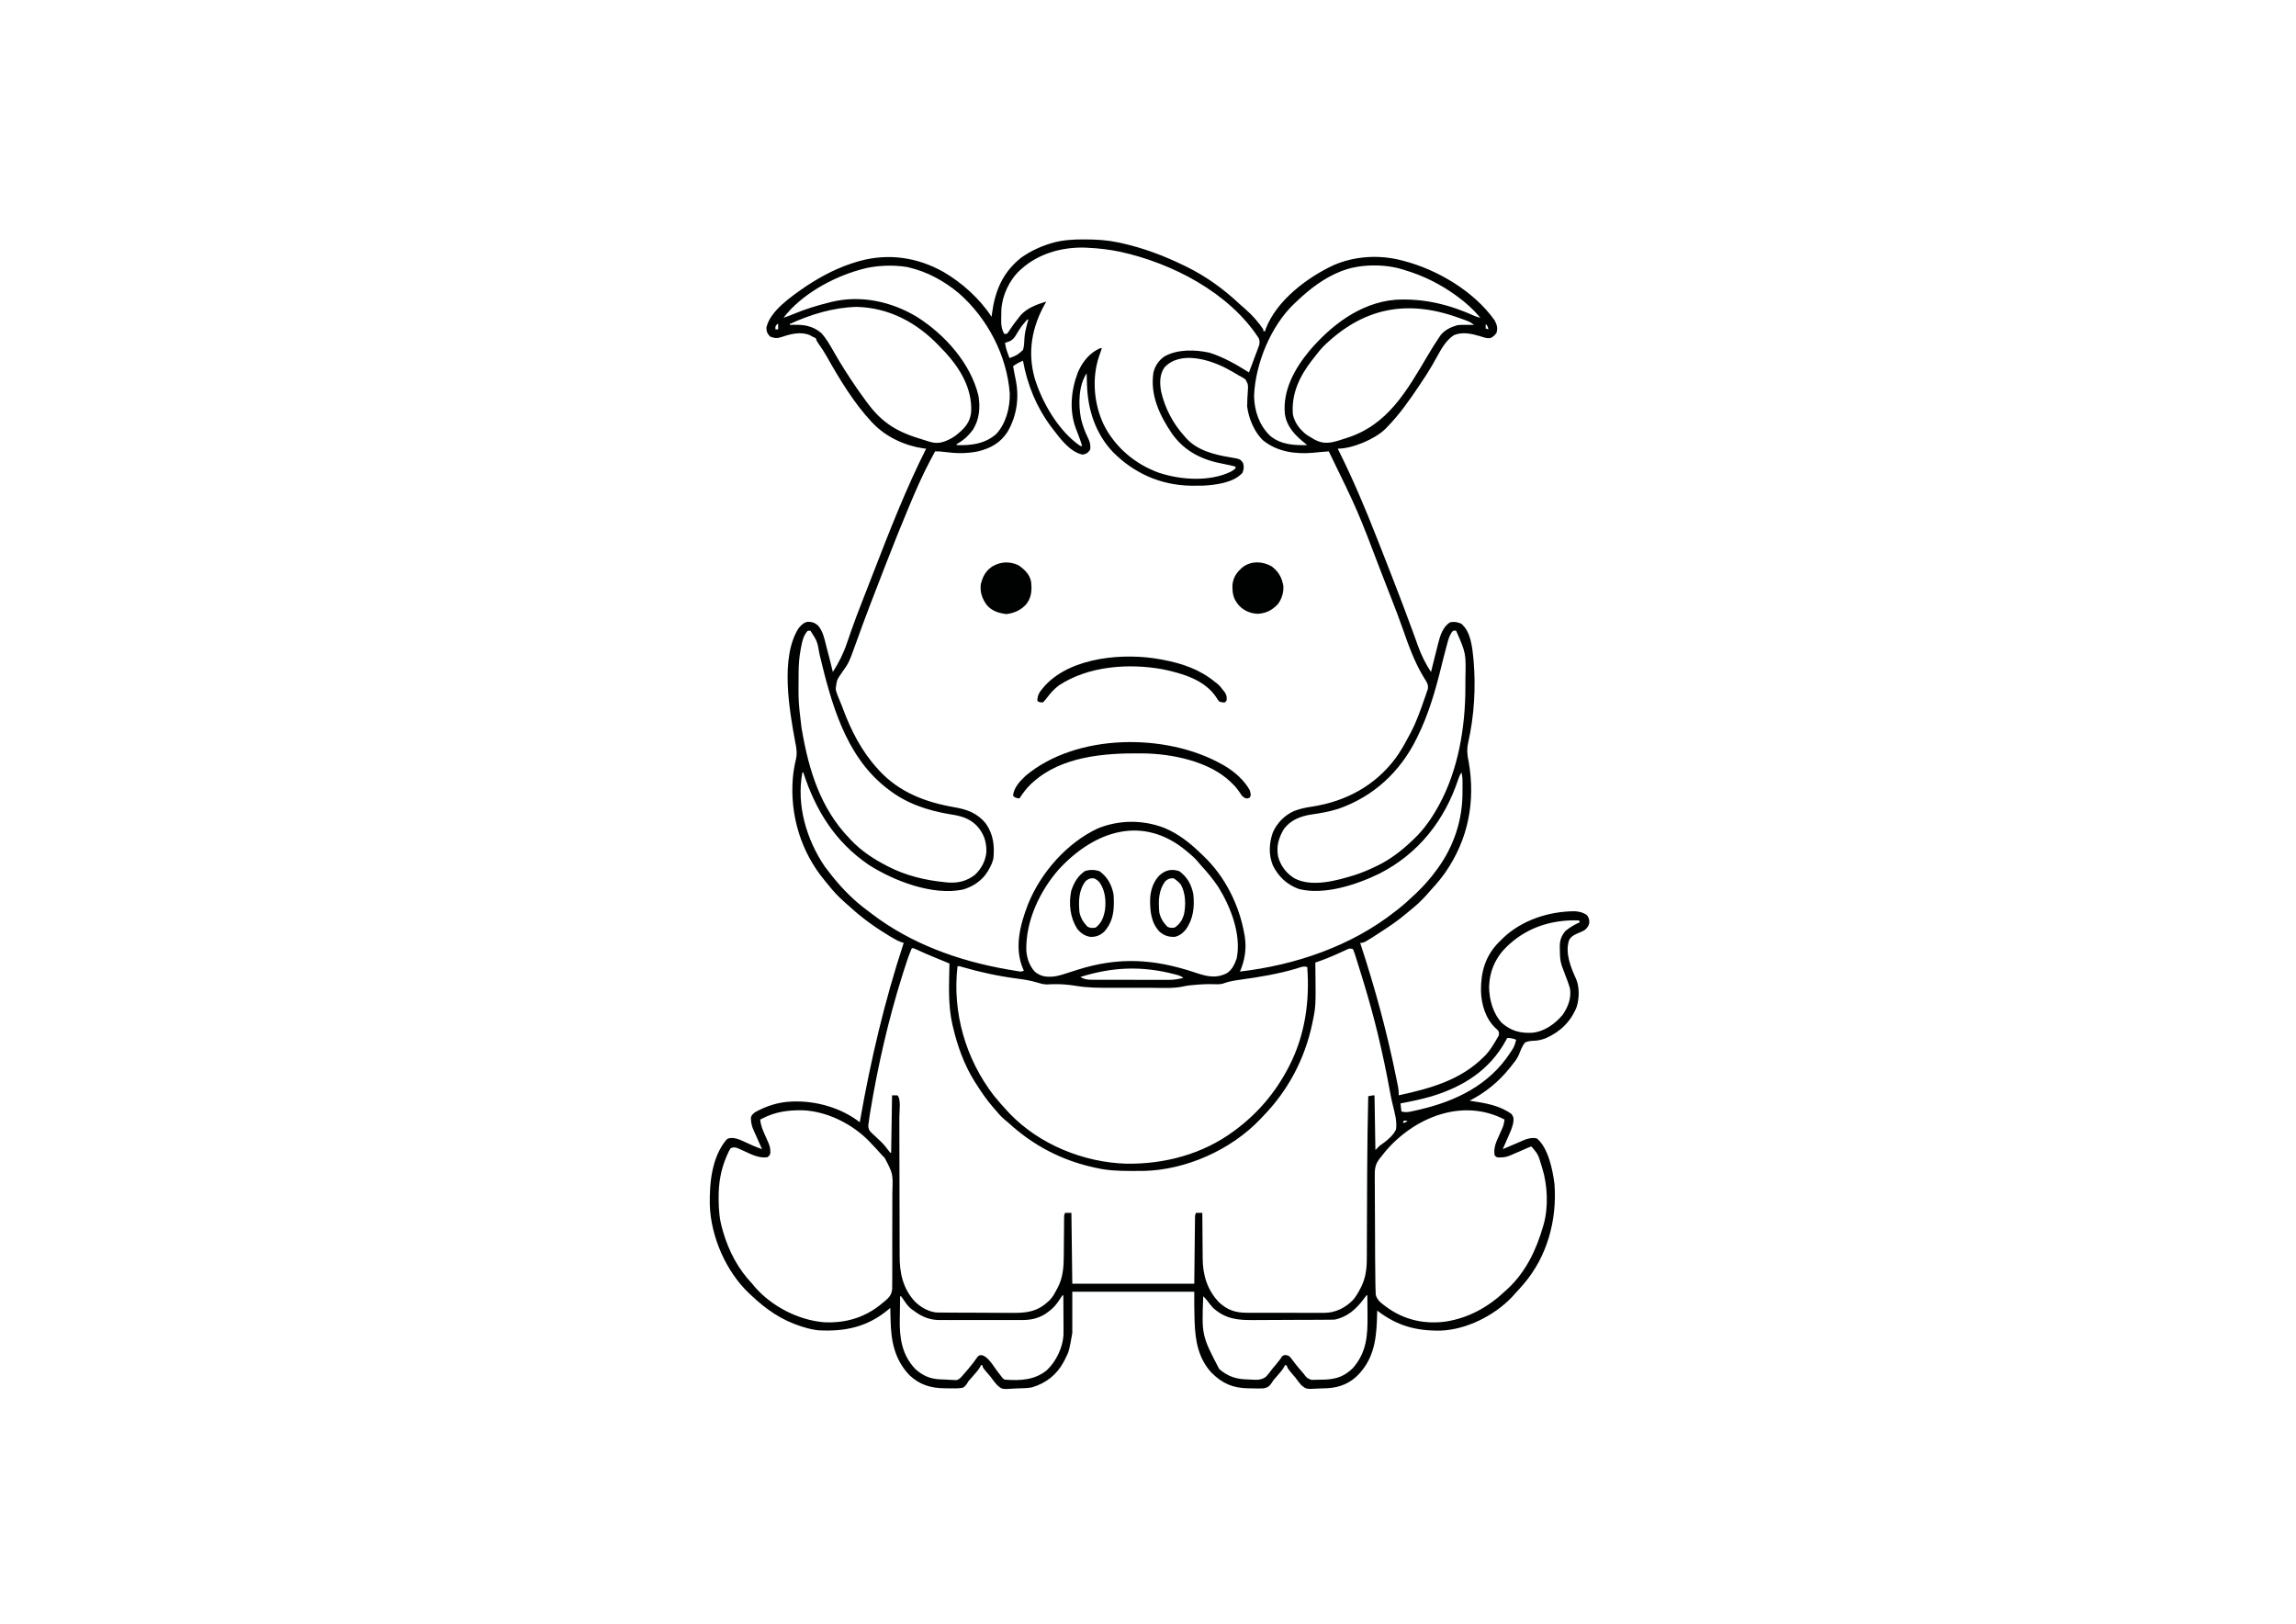 <?xml version='1.0' encoding='UTF-8'?>
<svg xmlns="http://www.w3.org/2000/svg" width="297" height="210" viewBox="0 0 297 210">
  <rect x="0" y="0" width="297" height="210" fill="white"/>
  <g transform="translate(91.844,31.0) scale(0.116)"><path d="M0 0 C1.08 0 1.08 0 2.19 0.01 C14.33 0.06 26.1 0.8 38 3.31 C39.38 3.6 39.38 3.6 40.79 3.9 C65.67 9.31 89.17 18.12 112 29.31 C113.16 29.88 113.16 29.88 114.35 30.45 C136.01 41.03 155.78 55.36 173.32 71.82 C175.57 73.91 177.85 75.9 180.19 77.88 C187.6 84.32 194.53 92.15 200 100.31 C200 100.97 200 101.63 200 102.31 C200.66 102.31 201.32 102.31 202 102.31 C202.21 101.53 202.41 100.75 202.62 99.94 C214.72 68.06 248.84 42.47 278.67 28.57 C302.11 18.49 329.31 16.9 354 23.31 C354.77 23.51 355.53 23.7 356.32 23.9 C394.07 33.66 435.2 57.95 458 90.31 C460.59 95.24 461.63 98.81 460 104.31 C457.82 107.1 456.2 108.87 452.85 110.1 C448.76 110.41 445.48 109.13 441.62 107.88 C432.29 105.08 421.95 102.81 412.56 106.75 C403.74 112.51 398.65 121.82 393.69 130.81 C392.38 133.14 391.06 135.46 389.74 137.79 C389.1 138.91 388.46 140.03 387.81 141.18 C383.82 148.08 379.45 154.71 375 161.31 C374.25 162.44 374.25 162.44 373.48 163.59 C362.73 179.69 351.59 195.47 338 209.31 C337.06 210.31 337.06 210.31 336.1 211.32 C324.25 222.86 299.19 233.31 283 233.31 C283.36 234.03 283.72 234.75 284.09 235.49 C300.1 267.63 314.05 300.68 327.13 334.1 C328.09 336.53 329.04 338.96 330 341.39 C338.14 362.05 346.21 382.75 354.12 403.5 C354.45 404.35 354.77 405.19 355.11 406.07 C358.9 416.01 362.62 425.97 366.24 435.97 C367.3 438.88 368.36 441.78 369.42 444.69 C370.4 447.4 371.37 450.12 372.33 452.84 C376.17 463.46 380.79 472.88 387 482.31 C387.28 481.18 387.56 480.04 387.85 478.88 C388.91 474.63 389.98 470.39 391.05 466.14 C391.51 464.31 391.97 462.48 392.43 460.65 C393.08 458.01 393.75 455.37 394.42 452.72 C394.62 451.92 394.82 451.11 395.02 450.28 C397.26 441.54 400.24 431.8 408.38 426.88 C412.81 425.92 416.46 426.69 420.62 428.38 C431.8 437.49 433.06 455.57 434.46 468.98 C437.08 499.72 435.23 531 428.45 561.08 C426.85 568.69 427.3 574.76 429 582.31 C436.76 626.57 428.6 668.92 402.83 706 C398.32 712.37 393.41 718.27 388.12 724 C386.16 726.13 384.26 728.3 382.38 730.5 C376.38 737.35 369.9 743.19 362.78 748.87 C361.38 750.01 359.99 751.16 358.6 752.33 C352.09 757.75 345.39 762.65 338.31 767.31 C336.76 768.34 336.76 768.34 335.17 769.4 C312.45 784.31 312.45 784.31 308 784.31 C308.39 785.51 308.78 786.7 309.19 787.93 C324.91 835.99 338.04 884.37 348.06 933.94 C348.22 934.69 348.37 935.44 348.52 936.21 C348.95 938.32 349.37 940.43 349.79 942.54 C350.02 943.73 350.26 944.92 350.5 946.15 C350.94 948.94 351.1 951.49 351 954.31 C386.32 946.56 419.74 937.57 446 911.31 C446.67 910.65 447.33 909.98 448.02 909.3 C453.29 903.64 457.16 896.99 461 890.31 C461.43 889.61 461.85 888.9 462.29 888.17 C463.21 885.76 463 884.68 462 882.31 C460.62 880.75 460.62 880.75 458.88 879.31 C447.71 868.54 443 852.62 442.71 837.46 C442.57 816.93 447.49 799.36 461.94 784.31 C463.28 782.97 464.64 781.64 466 780.31 C466.98 779.33 466.98 779.33 467.99 778.33 C489.09 758.58 518.9 749.16 547.27 749.05 C552.54 749.42 556.64 750.33 560.94 753.44 C563.14 756.51 563.76 758.53 563.46 762.33 C562.62 765.93 560.88 768.15 558 770.31 C555.24 771.73 552.45 772.96 549.6 774.16 C545.66 775.91 542.81 777.65 540.9 781.57 C536.32 795.48 542.92 811.78 548.73 824.42 C552.76 833.6 552.36 846.25 549.44 855.75 C542.99 872.07 530.99 883.63 514.99 890.63 C510.72 892.17 506.99 893.28 502.42 893.43 C498.5 893.57 495.63 893.81 492 895.31 C488.56 899.3 486.86 904.49 484.89 909.31 C482.73 914.16 479.31 918.21 476 922.31 C475.58 922.83 475.17 923.36 474.74 923.89 C462.32 939.37 447.67 951.29 430 960.31 C430.92 960.45 430.92 960.45 431.86 960.58 C447.75 962.97 463.77 965.52 477 975.31 C479.55 979.14 479.19 980.91 478.64 985.33 C477.38 991.17 474.86 996.51 472.44 1001.94 C471.92 1003.13 471.4 1004.33 470.86 1005.56 C469.59 1008.48 468.3 1011.4 467 1014.31 C475.32 1010.88 475.32 1010.88 483.57 1007.29 C484.26 1006.99 484.95 1006.69 485.66 1006.38 C487.03 1005.79 488.39 1005.18 489.75 1004.56 C494.68 1002.44 499.64 1001.2 505 1002.31 C517.78 1012.74 522.86 1037.98 524.72 1053.45 C527.63 1093.42 516.6 1134.11 490.19 1164.86 C489.47 1165.67 488.74 1166.48 488 1167.31 C487.24 1168.18 486.47 1169.06 485.69 1169.95 C483.49 1172.44 481.26 1174.88 479 1177.31 C478.45 1177.92 477.9 1178.52 477.34 1179.14 C457.51 1200.04 426.25 1215.68 397.4 1216.65 C370.08 1217 348.96 1211.16 327 1194.31 C326.99 1195.02 326.97 1195.72 326.96 1196.45 C326.4 1220.47 325.21 1243.23 309 1262.31 C308.32 1263.11 307.64 1263.92 306.95 1264.74 C297.32 1275.22 285.34 1280.13 271.35 1280.89 C269.18 1280.97 267.02 1281.03 264.85 1281.07 C263.37 1281.11 261.89 1281.17 260.41 1281.25 C248.2 1281.95 248.2 1281.95 242.91 1278.02 C240.37 1275.24 238.16 1272.4 236 1269.31 C235.04 1268.18 234.08 1267.05 233.09 1265.94 C232.38 1265.07 231.67 1264.2 230.94 1263.31 C230.2 1262.43 229.47 1261.54 228.71 1260.62 C227 1258.31 227 1258.31 226 1255.31 C225.34 1255.31 224.68 1255.31 224 1255.31 C223.78 1255.84 223.55 1256.37 223.32 1256.92 C221.54 1260.14 219.21 1262.8 216.81 1265.56 C216.36 1266.1 215.9 1266.63 215.43 1267.18 C214.47 1268.3 213.5 1269.41 212.51 1270.5 C210.93 1272.31 210.93 1272.31 209.65 1274.49 C207.01 1278.38 205.22 1280.07 200.51 1280.99 C196.98 1281.26 193.46 1281.21 189.92 1281.08 C187.7 1281 185.49 1280.98 183.27 1280.97 C166.11 1280.74 154.1 1275.55 142 1263.31 C127.65 1247.63 124.15 1228.07 123.44 1207.56 C123.39 1206.48 123.35 1205.39 123.31 1204.28 C122.93 1193.94 123 1183.68 123 1173.31 C78.12 1173.31 33.24 1173.31 -13 1173.31 C-13 1188.49 -13 1203.67 -13 1219.31 C-16.58 1239.57 -16.58 1239.57 -21 1248.31 C-21.5 1249.32 -22.01 1250.33 -22.53 1251.36 C-30.38 1265.91 -42.09 1275.07 -57.78 1279.85 C-63.02 1280.94 -68.45 1280.9 -73.8 1281.05 C-75.3 1281.1 -76.79 1281.17 -78.29 1281.27 C-91.36 1282.12 -91.36 1282.12 -96.33 1277.8 C-99.2 1274.87 -101.59 1271.63 -104 1268.31 C-105.7 1266.24 -107.44 1264.22 -109.19 1262.19 C-113 1257.58 -113 1257.58 -113 1255.31 C-113.66 1255.31 -114.32 1255.31 -115 1255.31 C-115.21 1255.83 -115.42 1256.35 -115.64 1256.89 C-117.58 1260.35 -120.14 1263.15 -122.75 1266.12 C-123.52 1267.01 -123.52 1267.01 -124.3 1267.92 C-125.35 1269.12 -126.41 1270.31 -127.48 1271.49 C-129.05 1273.26 -129.05 1273.26 -130.16 1275.3 C-131.61 1277.6 -132.69 1278.85 -135 1280.31 C-139.7 1281.14 -144.24 1281.15 -149 1281.01 C-151.23 1280.94 -153.45 1280.92 -155.68 1280.92 C-170.95 1280.76 -183.41 1276.95 -194.69 1266.25 C-211.09 1248.93 -215.09 1228.61 -215.62 1205.56 C-215.66 1204.17 -215.7 1202.78 -215.74 1201.39 C-215.84 1198.03 -215.92 1194.67 -216 1191.31 C-216.82 1192.01 -217.65 1192.71 -218.5 1193.44 C-241.58 1212.59 -266.37 1217.86 -296 1216.31 C-302.19 1215.65 -308.08 1214.2 -314 1212.31 C-314.67 1212.1 -315.34 1211.89 -316.03 1211.68 C-337.44 1204.79 -354.83 1192.71 -371 1177.31 C-372.15 1176.25 -372.15 1176.25 -373.33 1175.18 C-399.27 1150.64 -416.19 1111.68 -417.24 1076.11 C-417.62 1051.76 -415.04 1023.33 -398.65 1003.7 C-396.04 1001.51 -393.85 1001.83 -390.56 1001.94 C-385.84 1002.63 -381.73 1004.62 -377.44 1006.62 C-375.65 1007.44 -373.85 1008.24 -372.06 1009.05 C-370.78 1009.63 -370.78 1009.63 -369.48 1010.22 C-366.04 1011.74 -362.54 1013.04 -359 1014.31 C-359.33 1013.58 -359.66 1012.84 -359.99 1012.08 C-361.48 1008.74 -362.96 1005.4 -364.44 1002.06 C-364.95 1000.9 -365.47 999.74 -366 998.55 C-366.5 997.44 -366.99 996.32 -367.5 995.17 C-367.95 994.15 -368.41 993.12 -368.88 992.06 C-370.35 988.46 -371.17 985.2 -371.31 981.31 C-371.35 980.65 -371.39 979.99 -371.43 979.31 C-370.79 976.31 -369.36 975.25 -367 973.31 C-364.75 972.03 -362.59 970.89 -360.25 969.81 C-359.27 969.36 -359.27 969.36 -358.27 968.9 C-348.54 964.59 -337.66 961.74 -327 961.31 C-325.94 961.26 -324.88 961.21 -323.79 961.16 C-298 960.5 -270.54 968.33 -250 984.31 C-249.91 983.77 -249.81 983.23 -249.71 982.67 C-237.86 915.1 -222.42 849.52 -201 784.31 C-201.83 784.07 -202.66 783.84 -203.51 783.59 C-207.61 782.09 -211.14 780.11 -214.88 777.88 C-215.61 777.44 -216.35 777 -217.12 776.54 C-232.59 767.23 -247.43 756.65 -260.73 744.4 C-262.85 742.45 -265 740.56 -267.19 738.69 C-273.7 732.98 -279.33 726.88 -284.75 720.12 C-286.15 718.38 -287.56 716.65 -289 714.95 C-315.7 682.96 -327.99 641.84 -324.65 600.54 C-323.99 593.53 -322.95 586.83 -321.25 580 C-319.65 572.88 -320.54 567.38 -322 560.31 C-328.49 524.91 -338.96 466.14 -318.3 433.63 C-315.43 430.14 -312.59 427.12 -308 426.31 C-303.12 426.4 -299.95 427.38 -296.33 430.76 C-291.08 436.9 -289.45 445.2 -287.5 452.81 C-287.2 453.96 -286.9 455.1 -286.59 456.28 C-285.72 459.62 -284.85 462.97 -284 466.31 C-283.77 467.23 -283.53 468.14 -283.29 469.08 C-282.17 473.48 -281.08 477.9 -280 482.31 C-273.37 471.84 -268.17 461.63 -264.24 449.88 C-262.81 445.63 -261.32 441.4 -259.83 437.16 C-259.52 436.27 -259.21 435.39 -258.9 434.48 C-255.36 424.38 -251.51 414.41 -247.62 404.44 C-247.27 403.52 -246.91 402.6 -246.54 401.66 C-244.74 397.02 -242.94 392.39 -241.13 387.76 C-239.06 382.47 -237.01 377.18 -234.96 371.89 C-216.83 325.12 -198.58 278.16 -176 233.31 C-177.38 233.18 -177.38 233.18 -178.79 233.04 C-199.6 230.03 -220.47 220.45 -235 205.31 C-235.69 204.61 -236.38 203.9 -237.09 203.17 C-256.59 182.24 -272.56 155.91 -286.52 131.05 C-289.59 125.6 -292.89 120.47 -296.58 115.42 C-298 113.31 -298 113.31 -299 110.31 C-300.7 109.21 -300.7 109.21 -303 108.31 C-303.93 107.78 -304.86 107.24 -305.81 106.69 C-315.82 102.57 -326.97 105.35 -336.75 108.71 C-341.8 110.36 -344.91 110.45 -350 108.31 C-353.2 104.95 -353.97 103.14 -354.12 98.5 C-350.4 79.55 -324.75 62.54 -310 52.31 C-292 40.33 -272.72 30.49 -251.88 24.56 C-251.18 24.36 -250.49 24.16 -249.78 23.96 C-217.55 15.22 -185.62 20.06 -156.84 36.15 C-135.85 48.36 -116.31 65.99 -103 86.31 C-102.84 85.04 -102.68 83.77 -102.52 82.46 C-99.15 57.04 -90.48 36.67 -70 20.31 C-59.88 13.28 -49.38 8.19 -37.62 4.62 C-36.97 4.42 -36.31 4.22 -35.63 4.01 C-23.92 0.63 -12.12 -0.07 0 0 Z M-69 32.31 C-69.75 32.95 -70.49 33.6 -71.26 34.26 C-83.13 45.18 -91.3 62.56 -92.12 78.73 C-92.21 81.57 -92.23 84.41 -92.25 87.25 C-92.27 88.21 -92.29 89.18 -92.31 90.17 C-92.34 96.02 -91.74 100.12 -89 105.31 C-88.01 105.31 -87.02 105.31 -86 105.31 C-84.32 103.39 -84.32 103.39 -82.75 100.88 C-79.36 95.84 -75.86 91 -72 86.31 C-71.26 85.39 -71.26 85.39 -70.5 84.44 C-63.35 76.4 -52.1 72.27 -42 69.31 C-42.51 70.2 -43.02 71.08 -43.54 72 C-58 97.78 -63.07 125.5 -55.06 154.38 C-46.91 181.54 -28.14 214.07 -4 230.31 C-3.34 230.31 -2.68 230.31 -2 230.31 C-3.39 225.99 -4.83 221.71 -6.46 217.47 C-6.73 216.78 -6.99 216.1 -7.26 215.4 C-7.78 214.04 -8.31 212.69 -8.84 211.34 C-16.7 190.92 -14.41 167.88 -6.62 147.81 C-1.45 136.24 6.19 126.56 18 121.31 C18.66 121.31 19.32 121.31 20 121.31 C19.49 122.75 19.49 122.75 18.98 124.21 C18.53 125.51 18.08 126.82 17.62 128.12 C17.4 128.75 17.18 129.37 16.95 130.01 C8.56 154.58 11.01 183.45 22.16 206.71 C34.83 231.98 57.48 250.88 84 260.31 C108.33 268.21 140.07 270.37 163.71 259.01 C166.15 257.62 166.15 257.62 169 255.31 C169 254.65 169 253.99 169 253.31 C164.81 252.21 160.64 251.21 156.37 250.45 C132.56 246.2 112.78 236.91 98.29 216.74 C84.42 196.32 73.55 173.6 77.47 148.29 C79.38 140.88 83.36 134.86 89.69 130.5 C104.24 122.25 124.2 122.8 140 126.31 C155.5 131.18 170.32 139.66 184 148.31 C184.68 146.5 185.36 144.7 186.03 142.89 C186.72 141.05 187.41 139.22 188.11 137.39 C189.33 134.14 190.54 130.88 191.75 127.62 C192.17 126.51 192.6 125.4 193.04 124.25 C193.63 122.63 193.63 122.63 194.23 120.99 C194.6 120.02 194.96 119.05 195.33 118.05 C196.08 115 195.93 113.28 195 110.31 C161.97 59.34 98.25 26.39 40.53 13.83 C28.37 11.29 16.4 9.84 4 9.31 C3.03 9.26 2.06 9.2 1.05 9.15 C-23.76 8.37 -50.24 15.6 -69 32.31 Z M-248 33.31 C-248.66 33.5 -249.33 33.68 -250.01 33.87 C-280.65 42.45 -315.36 61.58 -335 87.31 C-331.56 86.23 -328.23 85.02 -324.92 83.61 C-311.58 77.98 -298.05 73.8 -284 70.31 C-283.23 70.12 -282.46 69.92 -281.67 69.72 C-248.98 61.73 -214.67 69.21 -186.25 86.37 C-155.13 106.08 -126.41 137.93 -117.62 174.38 C-115.49 187.62 -116.55 200.66 -123.81 212.19 C-128.5 218.6 -133.6 223.42 -140.5 227.37 C-140.99 227.68 -141.49 227.99 -142 228.31 C-142 228.64 -142 228.97 -142 229.31 C-126.04 229.97 -110.06 227.9 -97.69 216.81 C-86.86 205.01 -82.5 187.61 -82.73 171.96 C-85.84 129.27 -107.77 87.67 -139.74 59.8 C-155.8 46.42 -174.6 36.09 -195 31.31 C-195.74 31.14 -196.49 30.96 -197.25 30.78 C-212.85 28.12 -232.92 28.96 -248 33.31 Z M290 34.31 C288.82 34.74 287.63 35.16 286.41 35.6 C267.54 43.08 251.57 55.41 237 69.31 C236.15 70.1 235.29 70.89 234.41 71.71 C208.3 96.58 191 138.82 189.69 174.69 C190.08 191.46 195.48 207.28 207.62 219 C219.42 228.84 234.33 229.7 249 229.31 C248.28 228.74 247.55 228.16 246.8 227.57 C235.52 218.5 226.18 209.23 224 194.31 C221.64 168.11 234.83 144.4 250.95 124.74 C275.38 95.89 307.95 70.73 347 67.31 C378.55 65.4 407.55 72.59 436.17 85.58 C438.09 86.35 439.98 86.86 442 87.31 C434.21 78 425.8 70.44 416 63.31 C415.44 62.91 414.89 62.5 414.31 62.08 C397.18 49.74 378.22 40.32 358 34.31 C357.31 34.09 356.63 33.87 355.92 33.64 C336.26 27.39 309.43 27.34 290 34.31 Z M-328 94.31 C-328 94.64 -328 94.97 -328 95.31 C-326.44 95.26 -326.44 95.26 -324.85 95.21 C-312.52 94.91 -302.81 96.16 -293 104.31 C-287.32 110.49 -283.24 117.76 -279.12 125.01 C-271.04 139.22 -262.3 152.87 -253 166.31 C-252.51 167.02 -252.02 167.74 -251.51 168.47 C-248.74 172.47 -245.9 176.41 -243 180.31 C-242.59 180.88 -242.17 181.44 -241.74 182.02 C-224.11 205.8 -207.05 215.2 -178.78 223.49 C-176.44 224.18 -174.13 224.92 -171.82 225.69 C-162.12 228.5 -155.56 225.93 -147 221.31 C-144.05 219.54 -141.53 217.63 -139 215.31 C-138.3 214.69 -137.61 214.07 -136.89 213.44 C-130.21 207.18 -126.39 200.74 -125.73 191.55 C-124.9 166.16 -137.63 144.74 -154.25 126.31 C-156.15 124.29 -158.07 122.3 -160 120.31 C-160.54 119.74 -161.08 119.18 -161.64 118.59 C-186.34 92.77 -217.13 76.15 -253.53 75.22 C-279.24 75.89 -304.78 83.56 -328 94.31 Z M267.49 118.81 C263.64 122.7 260.31 126.97 257 131.31 C256.26 132.23 255.53 133.16 254.77 134.11 C240.69 152.08 230.99 172.02 233 195.31 C235 204.62 241.01 212.32 248.5 218 C250.31 219.15 252.14 220.25 254 221.31 C255.07 221.95 256.14 222.59 257.24 223.25 C266.78 228.36 274.26 227.18 284.38 224.14 C286.25 223.54 288.13 222.93 290 222.31 C290.98 222 291.96 221.7 292.98 221.38 C338.99 206.84 360 168.79 383.65 128.94 C387.6 122.28 391.64 115.71 396 109.31 C396.48 108.59 396.96 107.87 397.45 107.13 C401.96 101.1 409.21 97.66 416.35 95.65 C420.01 95.18 423.63 95.21 427.31 95.25 C428.05 95.25 428.79 95.26 429.56 95.26 C431.37 95.28 433.19 95.29 435 95.31 C432.06 92.91 429.34 91.51 425.77 90.23 C424.75 89.86 423.73 89.48 422.67 89.1 C421.58 88.72 420.5 88.33 419.38 87.94 C418.26 87.54 417.14 87.14 415.99 86.73 C359.22 66.81 311.01 76.57 267.49 118.81 Z M-64.28 90.54 C-67.3 93.88 -70.02 97.25 -72.41 101.08 C-72.83 101.74 -73.24 102.41 -73.68 103.09 C-74.5 104.42 -75.31 105.77 -76.1 107.12 C-79.29 112.26 -82.2 113.66 -88 115.31 C-87.35 121.32 -85.14 126.71 -83 132.31 C-74.63 129.13 -74.63 129.13 -68 123.31 C-66.64 119.05 -66.6 114.57 -66.36 110.14 C-66.09 105.31 -65.12 100.84 -63.88 96.19 C-63.69 95.49 -63.51 94.8 -63.32 94.09 C-62.89 92.49 -62.45 90.9 -62 89.31 C-63.17 89.2 -63.17 89.2 -64.28 90.54 Z M-342 94.31 C-344.28 97.13 -344.28 97.13 -344 100.31 C-343.01 100.31 -342.02 100.31 -341 100.31 C-341 98.33 -341 96.35 -341 94.31 C-341.33 94.31 -341.66 94.31 -342 94.31 Z M448 94.31 C448 95.96 448 97.61 448 99.31 C448.99 99.64 449.98 99.97 451 100.31 C450.43 97.45 450.14 96.45 448 94.31 Z M89.75 142.75 C84.21 150.86 84.39 160.26 86.06 169.62 C90.25 188.08 99.3 205.31 112 219.31 C112.61 220.03 113.22 220.74 113.85 221.48 C126.37 235.26 145.07 239.98 162.77 242.88 C174.1 244.81 174.1 244.81 177.38 249.12 C178.6 253.42 178.46 256.28 176.62 260.38 C166.95 271.2 147.42 273.68 133.62 274.52 C130.18 274.61 126.75 274.64 123.31 274.62 C122.09 274.62 120.87 274.61 119.61 274.61 C85.91 274.16 55.86 260.89 32.19 236.93 C12.73 216.4 4.12 189.43 3.38 161.62 C3.34 160.43 3.3 159.24 3.26 158.02 C3.16 155.12 3.08 152.21 3 149.31 C-6.21 163.13 -6.32 184.33 -3.28 200.02 C-1.41 207.7 1.23 214.69 4.71 221.77 C6.79 226.13 7.5 229.5 7 234.31 C4.48 237.9 3.02 239.12 -1.31 239.94 C-14.73 237.66 -26.27 222.55 -34 212.31 C-34.8 211.27 -35.6 210.22 -36.43 209.14 C-52.93 187.1 -63.07 162.31 -68 135.31 C-72.08 136.86 -75.42 138.81 -79 141.31 C-78.71 142.94 -78.42 144.56 -78.12 146.19 C-77.96 147.09 -77.8 148 -77.63 148.93 C-77.28 150.79 -76.92 152.65 -76.5 154.5 C-71.86 175.37 -74.51 196.04 -85.19 214.51 C-93.22 226.93 -103.91 232.76 -118 236.31 C-130.56 238.9 -142.5 238.69 -155.13 237.02 C-158.78 236.54 -162.31 236.2 -166 236.31 C-167.48 239.08 -168.96 241.85 -170.44 244.62 C-170.84 245.37 -171.24 246.12 -171.65 246.89 C-180 262.62 -187.12 278.91 -194 295.31 C-194.41 296.28 -194.81 297.25 -195.23 298.24 C-203.73 318.45 -211.86 338.8 -219.8 359.23 C-221.08 362.52 -222.36 365.8 -223.64 369.08 C-233.77 395.1 -243.84 421.12 -253.26 447.4 C-262.08 471.98 -262.08 471.98 -269.46 482.3 C-275.66 491.13 -275.66 491.13 -276.86 501.52 C-275.81 506.05 -274.11 510.26 -272.23 514.51 C-270.93 517.47 -269.8 520.46 -268.68 523.48 C-259.41 548.18 -247.86 570.77 -230 590.31 C-229.51 590.86 -229.01 591.4 -228.5 591.96 C-206.03 616.44 -176.67 627.52 -144.59 633.08 C-130.17 635.59 -118.83 639.66 -109.34 651.36 C-100.99 663.5 -99.6 675.94 -101 690.31 C-102.08 694.75 -103.68 698.39 -106 702.31 C-106.47 703.14 -106.94 703.97 -107.42 704.82 C-113.59 714.87 -123.65 721.57 -134.96 724.89 C-168.76 731.94 -211.95 715.27 -240 697.31 C-277.46 671.76 -299.1 636.82 -313 594.31 C-313.33 594.31 -313.66 594.31 -314 594.31 C-320.86 630.82 -309.36 669.33 -288.81 699.53 C-286.61 702.52 -284.34 705.43 -282 708.31 C-281.2 709.31 -280.41 710.31 -279.59 711.34 C-268.49 725.02 -255.92 737.6 -241.72 748.04 C-239.96 749.34 -238.23 750.67 -236.5 752 C-192.9 785.28 -139.76 804.41 -86.19 813.75 C-85.01 813.96 -85.01 813.96 -83.81 814.17 C-81.58 814.56 -79.34 814.94 -77.11 815.31 C-75.81 815.53 -74.51 815.75 -73.17 815.97 C-69.98 816.54 -69.98 816.54 -67 815.31 C-67.27 814.74 -67.53 814.17 -67.8 813.58 C-78.11 789.93 -71.16 763.83 -62.22 740.85 C-48 705.9 -19.06 672.85 15.35 656.75 C39.34 646.98 65.94 646.93 90 656.31 C105.33 662.79 117.77 672.49 129.62 683.98 C130.8 685.12 132 686.24 133.2 687.36 C157.48 710.45 173.4 742.49 179 775.31 C179.13 776.04 179.26 776.77 179.39 777.52 C181.44 790.91 179.31 803.9 174 816.31 C235.54 809.09 297.9 788.1 347 749.31 C347.83 748.67 348.67 748.03 349.53 747.37 C356.35 742.04 362.73 736.27 369 730.31 C369.8 729.55 369.8 729.55 370.62 728.78 C378.91 720.88 386.25 712.56 393 703.31 C393.42 702.74 393.85 702.16 394.28 701.57 C412.56 676.53 422.23 647.09 422.13 616.17 C422.12 614.12 422.13 612.07 422.14 610.03 C422.14 608.72 422.13 607.42 422.13 606.08 C422.13 604.9 422.13 603.72 422.13 602.51 C422.01 599.65 421.66 597.09 421 594.31 C419.32 596.83 418.51 598.45 417.62 601.24 C402.45 647.48 373.12 684.96 329.34 707.17 C304.26 719.4 267.58 731.56 239.44 724.19 C226.21 719.29 217.08 710.61 210.75 698.19 C205.72 686.07 206.39 673.35 210.62 661.19 C215.23 650.66 223.84 641.87 234.4 637.27 C241.04 634.69 247.53 633.37 254.56 632.38 C292.21 626.51 324.9 609 347.88 577.88 C352.8 571 357.02 563.75 360.96 556.28 C361.95 554.41 362.97 552.55 363.98 550.7 C370.7 538.17 375.38 524.72 380 511.31 C380.62 509.56 380.62 509.56 381.26 507.76 C381.83 506.05 381.83 506.05 382.42 504.29 C382.95 502.75 382.95 502.75 383.49 501.18 C384.37 496.23 381.9 492.96 379.3 488.9 C368.46 471.24 361.93 452.52 355.1 433.04 C351.48 422.76 347.58 412.59 343.62 402.44 C343.27 401.53 342.92 400.63 342.56 399.7 C340.77 395.1 338.98 390.5 337.18 385.9 C335.35 381.2 333.52 376.5 331.7 371.8 C305.41 302.68 305.41 302.68 273 236.31 C271.23 236.46 269.46 236.6 267.69 236.75 C266.59 236.84 265.49 236.93 264.36 237.02 C261.38 237.28 258.41 237.57 255.44 237.88 C235.75 239.62 215.59 236.83 199.81 224.12 C190.16 215.2 183.55 199.32 182 186.31 C182.01 180.35 182.33 174.39 182.78 168.44 C183.14 161.74 183.14 161.74 180.08 156.08 C177.47 154.22 174.85 152.76 172 151.31 C170.4 150.36 168.8 149.4 167.21 148.43 C165.6 147.53 163.99 146.64 162.38 145.75 C161.52 145.28 160.66 144.81 159.78 144.32 C140.44 133.94 107.25 123.79 89.75 142.75 Z M-308 436.31 C-312.54 441.24 -314.09 447.34 -315.25 453.75 C-315.41 454.54 -315.57 455.34 -315.73 456.16 C-317.47 465.05 -318.16 473.79 -318.2 482.85 C-318.21 483.84 -318.22 484.82 -318.22 485.84 C-318.47 515.21 -318.47 515.21 -315 544.31 C-314.8 545.49 -314.59 546.67 -314.38 547.88 C-306.69 592.18 -293.72 634.17 -262 667.31 C-261.27 668.11 -260.54 668.9 -259.79 669.72 C-248.35 681.74 -234.69 690.77 -220 698.31 C-219.39 698.63 -218.78 698.95 -218.15 699.28 C-198.5 709.38 -176.83 714.56 -154.94 716.69 C-154 716.78 -153.06 716.88 -152.09 716.98 C-140.87 717.92 -130.83 715.55 -121.8 708.63 C-114.45 701.9 -109.59 692.74 -108.8 682.77 C-108.59 670.93 -111.91 661.77 -120.07 653.11 C-128.8 644.87 -137.65 642.73 -149.31 640.94 C-174.35 636.72 -197.71 629.07 -218 613.31 C-218.95 612.58 -219.9 611.85 -220.88 611.1 C-266.33 575.07 -281.89 516.59 -294.86 462.66 C-297.39 448.09 -297.39 448.09 -305 436.31 C-305.99 436.31 -306.98 436.31 -308 436.31 Z M410 438.22 C407.4 442.25 406.3 446.21 405.08 450.81 C404.82 451.74 404.57 452.66 404.31 453.62 C402.11 461.71 400.08 469.84 398.07 477.98 C391.57 504.31 384.04 529.89 372 554.31 C371.67 554.98 371.35 555.66 371.01 556.35 C352.81 593.36 323.19 621 284.2 634.68 C274.07 638 263.68 639.74 253.15 641.26 C241.31 643.14 230.36 647.46 223 657.31 C217.09 667.25 214.43 676.38 216.46 687.93 C219.26 698.48 225.76 707.05 235.18 712.6 C254.69 722.58 282.04 714.83 301.87 708.73 C309.85 706.15 317.46 702.97 325 699.31 C325.62 699.02 326.24 698.72 326.88 698.42 C341.52 691.37 354.3 681.53 366 670.31 C366.82 669.55 367.63 668.78 368.48 667.99 C379.39 657.48 387.69 645.51 395 632.31 C395.34 631.7 395.69 631.08 396.04 630.44 C417.42 591.35 425.41 543.28 425.32 499.12 C425.31 495.95 425.34 492.78 425.36 489.61 C426.01 461.34 426.01 461.34 415 436.31 C411.9 435.97 411.9 435.97 410 438.22 Z M-28 702.31 C-49.33 726.64 -65.11 760.02 -64.28 792.84 C-63.55 801.88 -60.94 809.36 -55 816.31 C-48.17 821.98 -41.82 822.58 -33.31 821.79 C-27.86 821.01 -22.78 819.35 -17.56 817.62 C-15.27 816.9 -12.98 816.17 -10.7 815.45 C-9.57 815.08 -8.44 814.72 -7.28 814.35 C38.63 799.79 77.82 802.09 123.27 817.19 C136.17 821.46 146.27 824.54 159 818.31 C165.2 814.59 167.89 808.32 170.31 801.75 C175.68 775.23 163.74 744.5 150 722.31 C144.32 713.77 137.87 705.85 130.88 698.35 C129.32 696.65 127.87 694.94 126.44 693.12 C123.25 689.45 119.75 686.41 116 683.31 C115.51 682.9 115.02 682.48 114.51 682.06 C65.8 641.16 11.91 659.19 -28 702.31 Z M475 785.31 C473.74 786.44 473.74 786.44 472.45 787.58 C459.27 799.97 452.38 815.27 451.75 833.31 C451.97 847.62 456.11 863.12 466.21 873.79 C476.55 882.58 486.61 885.26 500.02 884.51 C513.69 883.16 525.44 874.56 534 864.31 C539.9 855.54 543.6 845.99 542 835.31 C540.4 829.51 538.16 823.92 536 818.31 C535.22 816.23 534.45 814.15 533.69 812.06 C533.23 810.85 533.23 810.85 532.76 809.61 C530.83 803.78 530.75 798.08 530.69 792 C530.64 790.63 530.64 790.63 530.6 789.24 C530.53 781.93 532.07 776.81 536.79 771.18 C541.8 766.94 547.01 763.98 553 761.31 C552.5 760.32 552.5 760.32 552 759.31 C523.57 758.25 496.56 766.07 475 785.31 Z M-192 790.31 C-195.78 799.14 -198.68 808.23 -201.56 817.38 C-201.95 818.61 -201.95 818.61 -202.35 819.86 C-218.17 870.17 -229.98 921.84 -238.5 973.88 C-238.66 974.84 -238.82 975.81 -238.99 976.81 C-239.38 979.31 -239.7 981.8 -240 984.31 C-240.12 985.02 -240.23 985.73 -240.35 986.45 C-240.67 989.53 -240.41 991.73 -238.62 994.27 C-236.67 996.36 -234.63 998.28 -232.5 1000.19 C-231.03 1001.58 -229.56 1002.97 -228.09 1004.37 C-227.38 1005.04 -226.67 1005.71 -225.94 1006.4 C-222.71 1009.58 -220 1013.06 -217.29 1016.69 C-216.65 1017.49 -216.65 1017.49 -216 1018.31 C-215.67 1018.31 -215.34 1018.31 -215 1018.31 C-214.67 997.19 -214.34 976.07 -214 954.31 C-212.02 954.31 -210.04 954.31 -208 954.31 C-203.78 958.53 -205.87 972.13 -205.86 978.07 C-205.86 979.74 -205.86 981.42 -205.86 983.1 C-205.86 984.89 -205.85 986.68 -205.85 988.47 C-205.84 992.31 -205.83 996.15 -205.83 999.99 C-205.83 1006.07 -205.81 1012.15 -205.79 1018.24 C-205.78 1020.33 -205.78 1022.41 -205.77 1024.5 C-205.77 1025.55 -205.76 1026.59 -205.76 1027.67 C-205.72 1041.82 -205.69 1055.97 -205.67 1070.12 C-205.67 1079.68 -205.64 1089.24 -205.6 1098.81 C-205.59 1103.86 -205.57 1108.91 -205.58 1113.96 C-205.58 1118.71 -205.57 1123.47 -205.54 1128.22 C-205.53 1129.95 -205.53 1131.69 -205.54 1133.42 C-205.61 1152.37 -201.84 1169.73 -188.61 1184.14 C-182.08 1190.71 -172.06 1196.4 -162.7 1196.47 C-161.82 1196.48 -160.94 1196.48 -160.03 1196.49 C-159.07 1196.5 -158.11 1196.5 -157.12 1196.51 C-156.1 1196.51 -155.09 1196.52 -154.04 1196.53 C-150.68 1196.56 -147.31 1196.57 -143.94 1196.59 C-142.79 1196.59 -141.64 1196.6 -140.45 1196.6 C-134.35 1196.63 -128.25 1196.65 -122.14 1196.66 C-117.11 1196.68 -112.07 1196.7 -107.03 1196.74 C-100.94 1196.79 -94.85 1196.82 -88.75 1196.83 C-86.44 1196.83 -84.12 1196.85 -81.81 1196.87 C-65 1197.04 -52.92 1196.14 -40 1184.31 C-39.47 1183.84 -38.94 1183.36 -38.39 1182.87 C-34.66 1179.03 -32.26 1174.4 -29.81 1169.69 C-29.48 1169.06 -29.15 1168.43 -28.8 1167.79 C-23.45 1157.02 -22.55 1145.61 -22.52 1133.77 C-22.51 1132.43 -22.49 1131.08 -22.48 1129.74 C-22.43 1126.24 -22.41 1122.75 -22.39 1119.26 C-22.35 1113.63 -22.29 1108.01 -22.23 1102.38 C-22.21 1100.42 -22.2 1098.46 -22.19 1096.51 C-22.18 1095.33 -22.17 1094.15 -22.16 1092.93 C-22.15 1091.89 -22.14 1090.85 -22.14 1089.78 C-22 1087.31 -22 1087.31 -21 1085.31 C-18.69 1085.31 -16.38 1085.31 -14 1085.31 C-13.67 1111.38 -13.34 1137.45 -13 1164.31 C31.88 1164.31 76.76 1164.31 123 1164.31 C123.29 1139.06 123.29 1139.06 123.57 1113.81 C123.63 1108.93 123.63 1108.93 123.66 1106.65 C123.68 1105.05 123.69 1103.46 123.71 1101.86 C123.73 1099.44 123.76 1097.02 123.79 1094.61 C123.8 1093.54 123.8 1093.54 123.81 1092.44 C123.89 1087.54 123.89 1087.54 125 1085.31 C127.31 1085.31 129.62 1085.31 132 1085.31 C132 1086.08 132.01 1086.85 132.01 1087.64 C132.05 1094.95 132.11 1102.26 132.18 1109.57 C132.22 1113.33 132.26 1117.08 132.27 1120.84 C132.29 1124.47 132.32 1128.11 132.37 1131.75 C132.38 1133.12 132.39 1134.5 132.39 1135.87 C132.42 1154.56 137.5 1171.4 150.68 1185.16 C159.82 1193.65 169.14 1196.78 181.49 1196.72 C182.49 1196.72 183.5 1196.73 184.54 1196.74 C187.85 1196.76 191.15 1196.75 194.46 1196.75 C196.78 1196.75 199.09 1196.76 201.41 1196.76 C206.25 1196.77 211.09 1196.77 215.94 1196.76 C222.12 1196.75 228.31 1196.77 234.49 1196.8 C239.27 1196.81 244.05 1196.81 248.83 1196.81 C251.11 1196.81 253.39 1196.81 255.67 1196.83 C258.86 1196.84 262.06 1196.83 265.26 1196.81 C266.18 1196.82 267.11 1196.83 268.07 1196.84 C280.56 1196.7 291.39 1191.29 300.06 1182.44 C303.44 1178.43 305.93 1174.15 308.31 1169.5 C308.64 1168.87 308.96 1168.25 309.3 1167.6 C314.25 1157.41 315.44 1147.06 315.42 1135.85 C315.43 1134.56 315.43 1133.26 315.44 1131.93 C315.47 1128.41 315.47 1124.89 315.47 1121.37 C315.48 1117.62 315.5 1113.86 315.52 1110.11 C315.56 1102.95 315.59 1095.8 315.6 1088.65 C315.64 1075.27 315.7 1061.9 315.77 1048.53 C315.78 1045.45 315.8 1042.38 315.81 1039.31 C315.93 1011.3 316.35 983.31 317 955.31 C321.75 954.31 321.75 954.31 324 954.31 C324.33 974.44 324.66 994.57 325 1015.31 C326.65 1013.66 328.3 1012.01 330 1010.31 C331.51 1009.2 333.05 1008.11 334.6 1007.05 C340.12 1002.86 344.94 998.63 348 992.31 C349.3 982.87 346.38 973.2 344.13 964.07 C342.92 959.13 341.98 954.15 341.06 949.15 C337.25 928.42 332.93 907.8 328 887.31 C327.84 886.65 327.68 885.99 327.52 885.32 C323.01 866.62 317.88 848.15 312.31 829.75 C312.04 828.86 311.77 827.97 311.49 827.05 C309.95 821.96 308.38 816.88 306.78 811.8 C306.25 810.1 305.72 808.4 305.19 806.69 C304.4 804.16 303.6 801.63 302.79 799.1 C302.56 798.33 302.32 797.55 302.08 796.76 C301.48 794.91 300.75 793.11 300 791.31 C296.19 790.04 295.31 790.8 291.73 792.45 C290.68 792.92 289.62 793.4 288.53 793.89 C287.43 794.4 286.33 794.91 285.19 795.44 C276.25 799.54 267.3 803.14 258 806.31 C258.02 807.49 258.03 808.68 258.05 809.89 C258.59 854.91 258.59 854.91 255 872.31 C254.83 873.15 254.66 873.99 254.48 874.85 C246.28 913.39 227.86 948.54 200.43 976.83 C199.07 978.24 197.73 979.67 196.4 981.11 C163.89 1015.14 113.94 1037.43 66.96 1038.58 C62.74 1038.64 58.53 1038.64 54.31 1038.62 C52.99 1038.62 52.99 1038.62 51.63 1038.62 C38.86 1038.58 26.49 1038.18 14 1035.31 C12.81 1035.06 12.81 1035.06 11.59 1034.79 C-24.7 1026.89 -56.36 1010.38 -83.75 985.34 C-85.53 983.74 -87.32 982.23 -89.19 980.75 C-92.86 977.57 -95.87 974.02 -99 970.31 C-99.74 969.47 -100.48 968.63 -101.25 967.76 C-108.68 959.17 -114.95 949.92 -121 940.31 C-121.41 939.66 -121.82 939.01 -122.25 938.35 C-133.61 920.13 -141.13 899.16 -146 878.31 C-146.31 877.03 -146.31 877.03 -146.63 875.72 C-151.84 853.36 -150.38 830.09 -150 807.31 C-150.82 806.98 -151.64 806.64 -152.49 806.29 C-155.59 805.02 -158.69 803.74 -161.79 802.46 C-163.12 801.91 -164.45 801.36 -165.78 800.82 C-173.24 797.75 -180.64 794.63 -187.93 791.18 C-189.93 790.18 -189.93 790.18 -192 790.31 Z M-141 810.31 C-147 861.62 -132.03 913.62 -100.62 954.41 C-95.64 960.58 -90.4 966.51 -85 972.31 C-84.32 973.05 -83.63 973.79 -82.93 974.55 C-49.69 1009.13 -0.34 1029.1 47.23 1030.52 C89.89 1031.14 132.35 1019.89 167 994.31 C167.53 993.92 168.06 993.53 168.61 993.13 C193.91 974.32 213.45 951.26 228 923.31 C228.35 922.65 228.69 921.98 229.05 921.29 C246.53 887.17 251.9 849.23 249 811.31 C244.68 809.87 241.38 811.56 237.19 812.88 C216.24 819.13 194.62 822.61 173 825.58 C166.71 826.47 160.97 827.53 155.01 829.72 C151.44 830.77 147.94 830.54 144.25 830.38 C136.96 830.21 129.82 830.53 122.56 831.25 C121.67 831.34 120.78 831.42 119.85 831.51 C115.51 831.92 115.51 831.92 111.25 832.8 C100.06 835.36 87.65 834.46 76.22 834.45 C74.44 834.45 72.66 834.45 70.88 834.45 C67.16 834.45 63.45 834.45 59.73 834.44 C55.02 834.44 50.3 834.44 45.58 834.45 C41.91 834.45 38.23 834.45 34.56 834.45 C32.82 834.45 31.08 834.45 29.34 834.45 C16.67 834.46 4.04 834.37 -8.5 832.31 C-16.94 830.93 -25.46 830.16 -34.02 830.39 C-35.03 830.42 -35.03 830.42 -36.07 830.44 C-37.93 830.5 -39.8 830.58 -41.66 830.67 C-45.49 830.57 -48.83 829.56 -52.48 828.45 C-59.62 826.3 -66.69 825.17 -74.04 824.22 C-95.01 821.48 -115.52 817.14 -135.82 811.2 C-138.77 810.22 -138.77 810.22 -141 810.31 Z M-4 822.31 C1.58 826.03 7.95 825.46 14.44 825.46 C15.84 825.46 15.84 825.46 17.27 825.47 C20.34 825.48 23.41 825.48 26.49 825.48 C28.63 825.48 30.78 825.49 32.92 825.49 C37.42 825.5 41.91 825.5 46.4 825.5 C52.14 825.5 57.89 825.51 63.63 825.53 C68.06 825.54 72.49 825.54 76.92 825.54 C79.03 825.54 81.15 825.55 83.27 825.55 C86.24 825.56 89.2 825.56 92.17 825.56 C93.03 825.56 93.9 825.57 94.79 825.57 C100.43 825.54 105.55 824.75 111 823.31 C108.21 821.46 106.47 820.75 103.31 819.91 C102.37 819.66 101.44 819.41 100.48 819.15 C64.03 809.8 32 811.17 -4 822.31 Z M472 890.31 C471.55 891.16 471.1 892.01 470.64 892.88 C452.49 926.31 422.79 944.88 386.82 955.66 C375.68 958.84 364.38 961.18 353 963.31 C353.33 966.28 353.66 969.25 354 972.31 C357.88 973.32 360.65 973.22 364.55 972.38 C366.17 972.03 366.17 972.03 367.82 971.67 C368.97 971.41 370.13 971.15 371.31 970.88 C372.51 970.6 373.71 970.33 374.94 970.05 C415.03 960.63 451.87 942.65 475 907.31 C479.81 900.2 479.81 900.2 482 892.31 C478.38 891 475.9 890.31 472 890.31 Z M-359 980.31 C-359.66 980.64 -360.32 980.97 -361 981.31 C-360.5 987.83 -358.16 993.13 -355.5 999.06 C-354.68 1000.93 -353.85 1002.8 -353.03 1004.67 C-352.48 1005.9 -352.48 1005.9 -351.92 1007.16 C-350.58 1010.29 -349.83 1012.92 -349.75 1016.31 C-349.72 1016.99 -349.7 1017.67 -349.67 1018.38 C-350.11 1020.94 -350.94 1021.77 -353 1023.31 C-362.87 1024.79 -371.67 1019.7 -380.46 1015.77 C-381.5 1015.31 -382.55 1014.85 -383.62 1014.38 C-384.55 1013.95 -385.47 1013.53 -386.41 1013.1 C-389.55 1012.14 -390.98 1011.98 -394 1013.31 C-395.48 1015.61 -396.52 1017.58 -397.56 1020.06 C-397.86 1020.74 -398.16 1021.41 -398.46 1022.11 C-404.98 1037.24 -407.42 1051.92 -407.38 1068.31 C-407.37 1069.04 -407.37 1069.77 -407.37 1070.52 C-407.33 1082.21 -406.4 1093.09 -403 1104.31 C-402.68 1105.43 -402.68 1105.43 -402.35 1106.58 C-396.15 1127.96 -385.46 1148.21 -370 1164.31 C-368.91 1165.62 -367.83 1166.93 -366.75 1168.25 C-347.88 1189.77 -318.47 1204.88 -290 1207.31 C-265.19 1208.55 -242.85 1201.7 -224 1185.31 C-223.21 1184.69 -222.42 1184.07 -221.61 1183.42 C-216.85 1179.32 -214.44 1176.33 -213.85 1169.97 C-213.79 1167.5 -213.79 1165.04 -213.82 1162.57 C-213.81 1161.2 -213.79 1159.83 -213.77 1158.47 C-213.72 1154.77 -213.73 1151.08 -213.76 1147.39 C-213.77 1144.29 -213.76 1141.2 -213.75 1138.1 C-213.71 1130.79 -213.73 1123.47 -213.77 1116.16 C-213.82 1108.65 -213.79 1101.14 -213.73 1093.63 C-213.68 1087.15 -213.67 1080.67 -213.69 1074.2 C-213.71 1070.34 -213.7 1066.49 -213.67 1062.63 C-212.92 1041.72 -212.92 1041.72 -222.33 1023.86 C-223.21 1023.02 -224.09 1022.18 -225 1021.31 C-225.97 1020.24 -226.93 1019.16 -227.87 1018.07 C-230.5 1015.05 -233.22 1012.19 -236 1009.31 C-236.85 1008.39 -237.7 1007.46 -238.58 1006.51 C-257.34 986.68 -286 972.14 -313.51 970.98 C-329.95 970.71 -344.25 972.58 -359 980.31 Z M335.56 1017.5 C334 1019.4 332.48 1021.34 331 1023.31 C330.5 1023.91 330 1024.51 329.49 1025.13 C324.46 1031.68 324.17 1037.13 324.3 1045.21 C324.3 1046.48 324.3 1047.74 324.3 1049.05 C324.29 1052.49 324.32 1055.94 324.36 1059.39 C324.39 1063.01 324.39 1066.64 324.4 1070.27 C324.41 1076.37 324.44 1082.47 324.49 1088.56 C324.56 1097.12 324.59 1105.67 324.61 1114.22 C324.63 1120.91 324.66 1127.6 324.69 1134.29 C324.69 1135 324.7 1135.7 324.7 1136.43 C324.74 1145.73 324.83 1155.02 325 1164.31 C325.01 1165.19 325.03 1166.06 325.04 1166.96 C325.09 1169.09 325.16 1171.22 325.26 1173.35 C325.3 1174.41 325.34 1175.47 325.38 1176.56 C326.71 1182.48 331.33 1185.85 336 1189.31 C336.53 1189.71 337.06 1190.1 337.6 1190.51 C357.04 1204.71 379.87 1209.83 403.69 1206.49 C429.4 1202.44 451.24 1190.08 470 1172.31 C470.95 1171.44 471.89 1170.57 472.87 1169.67 C492.9 1150.85 504.52 1126.4 512 1100.31 C512.21 1099.61 512.42 1098.91 512.63 1098.19 C518.09 1078.98 516.95 1054.21 511 1035.31 C510.69 1034.29 510.38 1033.27 510.05 1032.21 C506.45 1020.19 506.45 1020.19 499 1011.31 C496.3 1012.2 496.3 1012.2 493.22 1013.59 C492.07 1014.08 490.92 1014.58 489.73 1015.09 C488.51 1015.62 487.28 1016.15 486.06 1016.69 C483.68 1017.72 481.29 1018.75 478.91 1019.77 C477.85 1020.24 476.79 1020.7 475.7 1021.17 C471.92 1022.77 469.02 1023.47 464.94 1023.5 C464.06 1023.51 463.18 1023.53 462.28 1023.54 C460 1023.31 460 1023.31 458 1021.31 C456.46 1013.14 459.61 1006.35 462.94 999.06 C463.87 996.98 464.79 994.89 465.71 992.8 C466.13 991.89 466.54 990.98 466.97 990.04 C468.07 987.13 468.59 984.39 469 981.31 C421.96 956.77 367.78 979.05 335.56 1017.5 Z M358 982.31 C357.01 982.81 357.01 982.81 356 983.31 C356 983.97 356 984.63 356 985.31 C357.65 984.65 359.3 983.99 361 983.31 C360.01 982.98 359.02 982.65 358 982.31 Z M-24 1177.31 C-24.97 1178.68 -25.9 1180.09 -26.81 1181.5 C-30.62 1187.4 -34.26 1191.82 -40.06 1195.88 C-41.63 1196.99 -41.63 1196.99 -43.22 1198.13 C-51.47 1203.25 -59.77 1204.91 -69.36 1204.83 C-70.97 1204.84 -70.97 1204.84 -72.62 1204.85 C-76.14 1204.87 -79.66 1204.86 -83.19 1204.84 C-85.66 1204.85 -88.13 1204.85 -90.59 1204.86 C-95.76 1204.86 -100.92 1204.85 -106.08 1204.83 C-112.67 1204.81 -119.26 1204.82 -125.86 1204.85 C-130.95 1204.86 -136.05 1204.86 -141.14 1204.85 C-143.57 1204.85 -146 1204.85 -148.43 1204.86 C-151.84 1204.87 -155.24 1204.85 -158.64 1204.83 C-160.13 1204.84 -160.13 1204.84 -161.65 1204.85 C-172.62 1204.72 -181.31 1200.81 -190 1194.31 C-191.01 1193.59 -192.02 1192.87 -193.06 1192.12 C-196.87 1188.89 -199.54 1184.62 -202.36 1180.54 C-203.17 1179.44 -203.17 1179.44 -204 1178.31 C-204.33 1178.31 -204.66 1178.31 -205 1178.31 C-205.13 1184.71 -205.22 1191.11 -205.27 1197.51 C-205.3 1199.68 -205.33 1201.85 -205.38 1204.02 C-205.78 1224.77 -203.08 1243.41 -188.28 1259.24 C-180.17 1266.63 -171.81 1270.47 -160.88 1270.94 C-160.13 1270.97 -159.39 1271.01 -158.62 1271.04 C-157.12 1271.11 -155.62 1271.17 -154.12 1271.22 C-152.21 1271.3 -150.3 1271.42 -148.4 1271.55 C-147.36 1271.59 -146.32 1271.64 -145.25 1271.69 C-143.9 1271.76 -143.9 1271.76 -142.52 1271.84 C-138.83 1271.07 -137.45 1269.12 -135 1266.31 C-134.35 1265.58 -134.35 1265.58 -133.69 1264.83 C-132.31 1263.26 -130.97 1261.66 -129.62 1260.06 C-128.91 1259.22 -128.91 1259.22 -128.17 1258.35 C-124.77 1254.32 -121.61 1250.17 -118.63 1245.82 C-117 1244.31 -117 1244.31 -114.5 1243.92 C-106.93 1245.11 -101.01 1256.23 -96.55 1262.01 C-96.12 1262.57 -95.69 1263.13 -95.24 1263.7 C-94.09 1265.2 -92.94 1266.69 -91.79 1268.18 C-90.18 1270.39 -90.18 1270.39 -88 1271.31 C-71.07 1272.55 -54.87 1271.88 -41.31 1260.69 C-31.12 1251.07 -23.8 1235.85 -22.83 1221.79 C-22.77 1218.94 -22.77 1216.1 -22.8 1213.25 C-22.81 1212.22 -22.81 1211.19 -22.81 1210.12 C-22.82 1206.85 -22.85 1203.58 -22.88 1200.31 C-22.89 1198.08 -22.89 1195.86 -22.9 1193.63 C-22.92 1188.19 -22.96 1182.75 -23 1177.31 C-23.33 1177.31 -23.66 1177.31 -24 1177.31 Z M315 1177.31 C313.84 1178.83 312.69 1180.35 311.56 1181.89 C303.49 1192.73 293.57 1201.39 280 1204.31 C278.45 1204.41 276.9 1204.46 275.35 1204.47 C274.43 1204.48 273.5 1204.48 272.54 1204.49 C271.02 1204.5 271.02 1204.5 269.47 1204.51 C268.4 1204.51 267.33 1204.52 266.22 1204.53 C262.67 1204.55 259.12 1204.57 255.57 1204.59 C254.35 1204.59 253.13 1204.6 251.88 1204.6 C245.44 1204.63 239 1204.65 232.56 1204.66 C227.24 1204.68 221.93 1204.7 216.61 1204.74 C210.18 1204.79 203.75 1204.82 197.32 1204.83 C194.88 1204.83 192.44 1204.85 189.99 1204.87 C171.87 1205.04 158.1 1203.99 144 1191.31 C141.75 1188.79 139.67 1186.23 137.66 1183.51 C136.21 1181.59 134.72 1179.99 133 1178.31 C131.31 1221.94 131.31 1221.94 150.79 1259.41 C160.73 1267.96 169.77 1270.8 182.72 1271.07 C184.07 1271.11 185.41 1271.17 186.76 1271.25 C192.93 1271.64 197.96 1271.87 203.01 1268.01 C205.56 1265.23 207.8 1262.38 210 1259.31 C210.94 1258.19 211.88 1257.07 212.84 1255.97 C213.53 1255.12 214.22 1254.26 214.94 1253.38 C215.65 1252.5 216.36 1251.62 217.09 1250.72 C219.02 1248.4 219.02 1248.4 220.38 1246 C222 1244.31 222 1244.31 224.93 1243.77 C228.93 1244.48 229.74 1245.7 232.12 1248.94 C233.26 1250.42 233.26 1250.42 234.42 1251.94 C234.83 1252.48 235.23 1253.02 235.65 1253.58 C238.13 1256.77 240.79 1259.82 243.44 1262.88 C243.96 1263.48 244.48 1264.09 245.01 1264.72 C248.58 1269.53 248.58 1269.53 253.73 1271.54 C257.49 1271.5 261.24 1271.43 265 1271.31 C266.29 1271.28 267.58 1271.25 268.91 1271.22 C281.82 1270.68 290.67 1267.42 300 1258.31 C315.31 1240.62 316.46 1221.8 316.19 1199.5 C316.17 1197.34 316.16 1195.19 316.15 1193.03 C316.11 1187.79 316.06 1182.55 316 1177.31 C315.67 1177.31 315.34 1177.31 315 1177.31 Z " fill="#000202" transform="translate(417,-0.312)"/>
<path d="M0 0 C0.99 0.55 1.98 1.1 3 1.67 C13.99 8.22 24.79 17.66 31 29 C32.32 34.45 32.32 34.45 30.88 36.94 C29 38 29 38 26.63 37.89 C23.05 36.68 22.07 34.88 20 31.75 C17.24 27.76 14.62 24.26 11 21 C10.5 20.49 10 19.99 9.48 19.47 C-14.47 -3.49 -56.25 -11.94 -88.34 -12.24 C-89.64 -12.25 -89.64 -12.25 -90.97 -12.27 C-131.79 -12.63 -179.12 -8.83 -211 20 C-211.71 20.64 -212.41 21.27 -213.14 21.93 C-218.22 26.76 -222.16 32.15 -226 38 C-230.75 37.25 -230.75 37.25 -233 35 C-232.53 26.24 -225.31 18.62 -219.14 12.8 C-162.68 -34.71 -62.53 -35.32 0 0 Z " fill="#000202" transform="translate(571,585)"/>
<path d="M0 0 C6.62 4.59 12.29 9.92 14 18 C15.05 27.3 14.72 35.33 9 43 C3.07 49.95 -4.56 53.33 -13.56 54.44 C-22.29 53.33 -30.01 50.9 -35.69 43.92 C-40.7 36.82 -43.12 29.7 -42 21 C-39.78 12.37 -36.63 6.26 -29.12 1.25 C-19.84 -4.16 -9.69 -4.6 0 0 Z " fill="#000202" transform="translate(344,363)"/>
<path d="M0 0 C7.87 5.79 11.83 12.72 13.37 22.31 C13.79 29.48 11.55 36.62 7.23 42.34 C0.75 49.2 -5.73 52.55 -15.19 53.1 C-23.01 52.82 -30 49.94 -35.59 44.43 C-42.41 36.98 -43.65 30.76 -43.4 20.73 C-42.45 11.93 -38.13 6.15 -31.39 0.63 C-21.58 -6.06 -10.26 -5.46 0 0 Z " fill="#000202" transform="translate(626,364)"/>
<path d="M0 0 C0.84 0.16 1.67 0.31 2.53 0.47 C23.6 4.53 43.28 11.18 60 25 C61.23 25.93 61.23 25.93 62.49 26.88 C65.2 29.17 67.2 31.53 69.31 34.38 C70.36 35.75 70.36 35.75 71.43 37.15 C73.24 40.43 73.47 42.31 73 46 C72.01 46.99 72.01 46.99 71 48 C68.08 47.91 68.08 47.91 65 47 C63.2 45 63.2 45 61.69 42.44 C48.77 22.7 23.93 15.62 2 11 C-35.98 4.09 -80.93 7.2 -113.95 28.94 C-119.23 32.95 -123.33 37.51 -127.31 42.8 C-128.79 44.72 -130.13 46.46 -132 48 C-136.42 47.58 -136.42 47.58 -138 46 C-137.87 39.42 -135.26 35.85 -131 31 C-130.36 30.27 -129.72 29.53 -129.06 28.77 C-99.41 -3.01 -40.32 -7.67 0 0 Z " fill="#000202" transform="translate(503,468)"/>
<path d="M0 0 C8.95 6.36 13.83 15.34 15.81 26 C17.22 40.01 15.8 53.53 7.32 65.2 C4.01 69.15 -0.07 72.5 -5.27 73.34 C-11.94 73.46 -16.72 71.94 -21.84 67.6 C-31.36 57.67 -32.58 44.52 -32.4 31.53 C-32.08 21.79 -29.05 12.06 -22.19 4.92 C-15.48 -1.14 -8.82 -2.77 0 0 Z M-15.19 11 C-23.25 21.28 -23.27 33.49 -22.19 46 C-20.77 52.49 -17.79 57.28 -13.19 62 C-10.28 63.45 -8.41 63.37 -5.19 63 C0.49 59.37 3.48 54.61 5.35 48.15 C7.59 37.82 7.19 24.2 1.81 15 C-0.72 11.97 -2.92 10.18 -6.19 8 C-10.65 8 -11.74 8.31 -15.19 11 Z " fill="#000202" transform="translate(523.188,704)"/>
<path d="M0 0 C8.93 6.35 13.86 15.35 15.81 26 C16.1 29.11 16.15 32.19 16.12 35.31 C16.12 36.57 16.12 36.57 16.11 37.84 C15.89 49.06 13.09 59.25 5.27 67.66 C0.57 71.8 -3.79 73.51 -10.07 73.31 C-16.25 72.41 -20.99 69.01 -24.8 64.2 C-32.64 51.76 -34.29 36.65 -31.47 22.37 C-28.56 13.2 -24.24 5.52 -16.19 0 C-10.86 -1.78 -5.35 -1.68 0 0 Z M-15.19 11 C-23.25 21.28 -23.27 33.49 -22.19 46 C-20.77 52.49 -17.79 57.28 -13.19 62 C-9.89 63.65 -7.84 63.54 -4.19 63 C2.52 57.84 4.96 51.08 6.31 43.03 C7.54 32.54 6.42 21.3 0.14 12.49 C-1.76 10.36 -3.55 9.08 -6.19 8 C-10.65 8 -11.74 8.31 -15.19 11 Z " fill="#000202" transform="translate(434.188,704)"/>
</g>
</svg>
